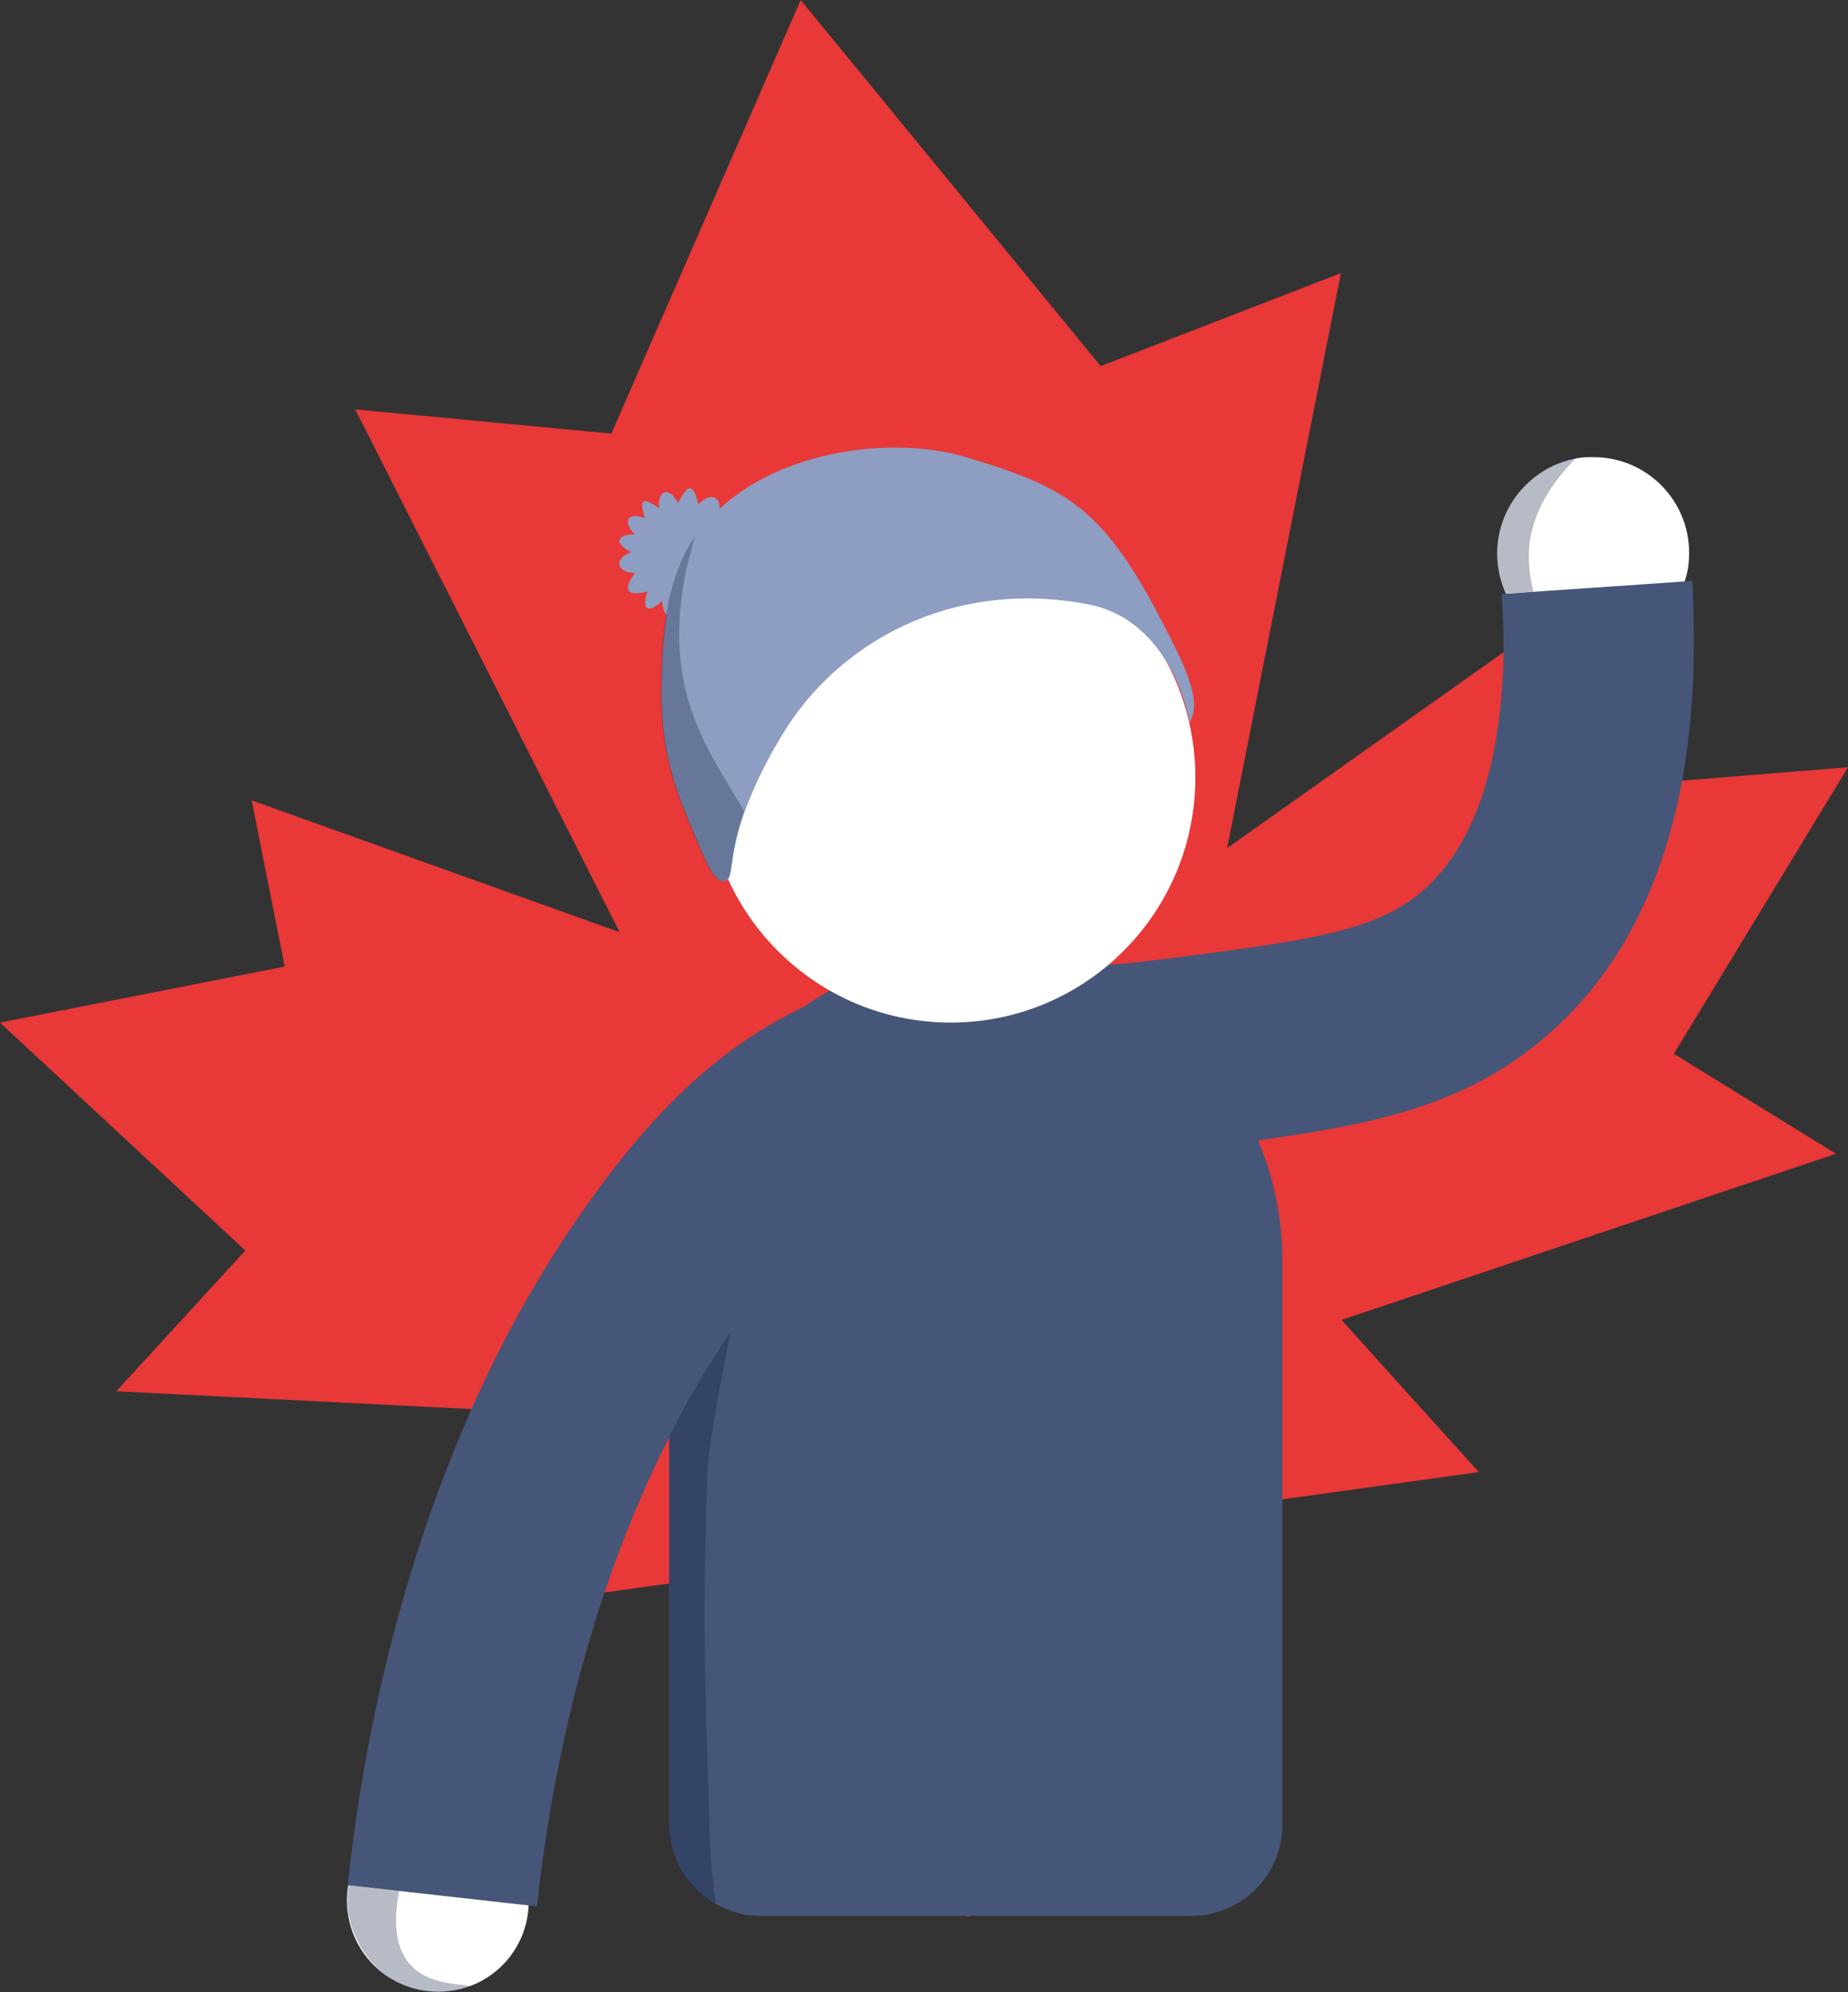 <svg width="307" height="331" viewBox="0 0 307 331" fill="none" xmlns="http://www.w3.org/2000/svg">
<rect x="0" y="0" width="307" height="331" fill="#333333" stroke="none"/>
<g clip-path="url(#clip0)">
<path d="M304.994 191.682L222.86 219.291L245.663 244.574L176.198 254.2L192.561 313.969L160.468 318.412L160.257 256.316L100.398 264.567L90.685 265.943L105.888 235.371L78.334 234.101L19.32 231.139L40.75 207.761L0 169.89L47.296 160.581L41.806 132.971L102.932 154.869L59.014 68.019L101.559 72.039L133.019 0L182.849 60.826L222.754 45.382L203.857 140.905L249.675 108.429L255.059 104.515L256.748 103.457L256.854 103.352V103.88L257.065 105.785L259.071 131.279L279.446 129.692L307 127.47L278.074 175.074L304.994 191.682Z" fill="#E83838"/>
<path d="M213.042 209.454V303.073C213.042 311.536 206.285 318.306 197.84 318.306H126.368C123.623 318.306 121.09 317.565 118.873 316.296C114.228 313.651 111.166 308.679 111.166 303.073V210.194C111.166 182.161 133.336 158.783 161.207 158.36C189.816 157.936 213.042 180.997 213.042 209.454Z" fill="#465678"/>
<path d="M280.607 91.821C280.607 93.514 280.396 95.1 279.868 96.581C277.862 103.034 271.845 107.795 264.666 107.795C262.344 107.795 260.232 107.266 258.226 106.419C257.804 106.208 257.382 106.102 257.065 105.89C256.326 105.573 255.693 105.044 255.059 104.621L256.643 103.457C255.904 101.976 255.27 100.284 254.742 98.38L250.203 98.697C249.253 96.581 248.725 94.36 248.725 91.927C248.725 84.099 254.426 77.54 261.816 76.165C262.766 75.953 263.61 75.953 264.561 75.953C273.428 75.848 280.607 83.041 280.607 91.821Z" fill="white"/>
<path d="M87.835 315.873C87.835 324.124 81.29 330.788 73.055 330.894C72.949 330.894 72.844 330.894 72.738 330.894C64.398 330.894 57.642 324.124 57.642 315.767C57.642 309.949 60.914 304.871 65.771 302.438C67.882 301.38 70.205 300.746 72.738 300.746C81.078 300.851 87.835 307.622 87.835 315.873Z" fill="white"/>
<path d="M279.446 129.692C276.49 145.665 269.734 161.533 255.904 172.958C240.702 185.546 223.071 187.768 196.467 191.047C183.904 192.634 174.825 192.74 167.435 192.845C157.512 192.951 152.972 193.057 146.427 196.336C142.521 198.346 134.497 203.106 123.518 218.339C120.034 223.205 115.6 229.976 111.166 238.65V238.756C106.838 247.324 103.248 256.104 100.398 264.673C94.064 283.503 90.791 301.909 89.207 316.719C78.756 315.555 68.41 314.392 57.958 313.228H57.747C60.914 284.243 67.988 257.48 78.334 234.101C83.823 221.619 90.369 210.194 97.759 199.827C108.949 184.065 119.612 174.227 132.28 167.88C145.265 161.321 155.4 161.216 167.119 161.004C173.981 160.898 181.793 160.793 192.667 159.417C217.054 156.35 228.139 154.763 235.845 148.416C246.93 139.213 249.569 121.97 249.781 108.429C249.781 104.833 249.675 101.553 249.464 98.697C259.599 97.957 269.839 97.322 279.974 96.581L281.135 96.475C281.663 106.525 281.557 118.161 279.446 129.692Z" fill="#465678"/>
<path d="M157.934 169.89C180.381 169.89 198.579 151.656 198.579 129.163C198.579 106.67 180.381 88.436 157.934 88.436C135.487 88.436 117.289 106.67 117.289 129.163C117.289 151.656 135.487 169.89 157.934 169.89Z" fill="white"/>
<path d="M116.022 83.781C118.345 81.454 120.245 82.724 119.295 85.791C122.357 84.733 123.307 86.003 121.195 88.542C124.362 88.542 124.679 89.811 121.829 91.292C124.89 92.773 124.574 94.571 121.195 95.206C123.307 97.639 122.568 98.697 119.612 97.745C120.667 100.918 119.295 101.871 116.656 99.861C116.339 103.14 114.65 103.457 113.066 100.495C111.694 103.352 110.322 103.034 110.005 99.861C107.682 101.976 106.521 101.342 107.577 98.274C104.198 99.12 103.354 98.168 105.465 95.206C102.404 95.1 101.876 92.879 104.832 91.715C101.981 90.234 102.298 88.859 105.465 88.753C103.248 86.638 104.41 84.945 107.154 86.109C106.099 82.829 106.732 82.512 109.477 84.416C109.266 81.243 111.166 80.819 112.644 83.57C114.333 80.185 115.178 80.396 116.022 83.781Z" fill="#8E9EC2"/>
<path d="M197.629 120.066C197.629 120.066 194.989 103.14 180.737 100.39C157.828 96.052 139.037 106.948 129.958 122.075C126.791 127.259 124.996 131.384 123.729 134.77C120.667 143.338 122.251 146.512 120.034 146.406C118.45 146.3 116.972 142.598 113.911 135.087C113.066 132.971 112.433 131.384 111.8 129.163C109.899 122.604 109.899 117.209 109.899 114.565C110.005 108.218 110.11 97.957 114.967 90.023C115.178 89.705 115.389 89.388 115.6 89.071C124.89 75.53 146.638 71.828 160.468 75.953C178.837 81.454 184.221 84.839 196.151 109.487C199.212 116.257 198.473 118.373 197.629 120.066Z" fill="#8E9EC2"/>
<path opacity="0.3" d="M117.923 304.765C118.028 309.208 118.556 313.017 118.873 316.402C114.228 313.757 111.166 308.785 111.166 303.179V238.65C114.122 232.726 117.606 226.908 121.406 221.196C120.456 225.639 117.711 239.602 117.5 244.997C116.761 269.539 116.972 275.357 117.923 304.765Z" fill="#0D1D3F"/>
<path opacity="0.3" d="M57.747 315.979C57.747 314.815 57.853 313.863 57.958 313.228C60.703 313.546 63.554 313.863 66.299 314.18C65.559 318.094 65.243 323.066 68.093 326.346C71.577 330.26 78.122 329.519 78.122 330.048C78.122 330.577 71.472 332.375 65.665 329.202C61.02 326.557 57.747 321.162 57.747 315.979Z" fill="#0D1D3F"/>
<path opacity="0.3" d="M123.623 134.77C120.562 143.338 122.145 146.512 119.928 146.406C118.345 146.3 116.867 142.598 113.805 135.087C112.961 132.971 112.327 131.384 111.694 129.163C109.794 122.604 109.794 117.209 109.794 114.565C109.899 108.218 110.005 97.957 114.861 90.023C115.072 89.705 115.283 89.388 115.494 89.071C111.694 101.236 112.539 110.228 114.439 116.68C116.761 124.297 120.879 129.903 123.623 134.77Z" fill="#0D1D3F"/>
<path opacity="0.3" d="M254.742 98.274L250.203 98.591C249.253 96.476 248.725 94.254 248.725 91.821C248.725 83.993 254.426 77.434 261.816 76.059C259.071 79.021 255.059 83.464 254.109 90.129C253.792 93.196 254.109 95.947 254.742 98.274Z" fill="#0D1D3F"/>
</g>
<defs>
<clipPath id="clip0">
<rect width="307" height="331" fill="white"/>
</clipPath>
</defs>
</svg>
